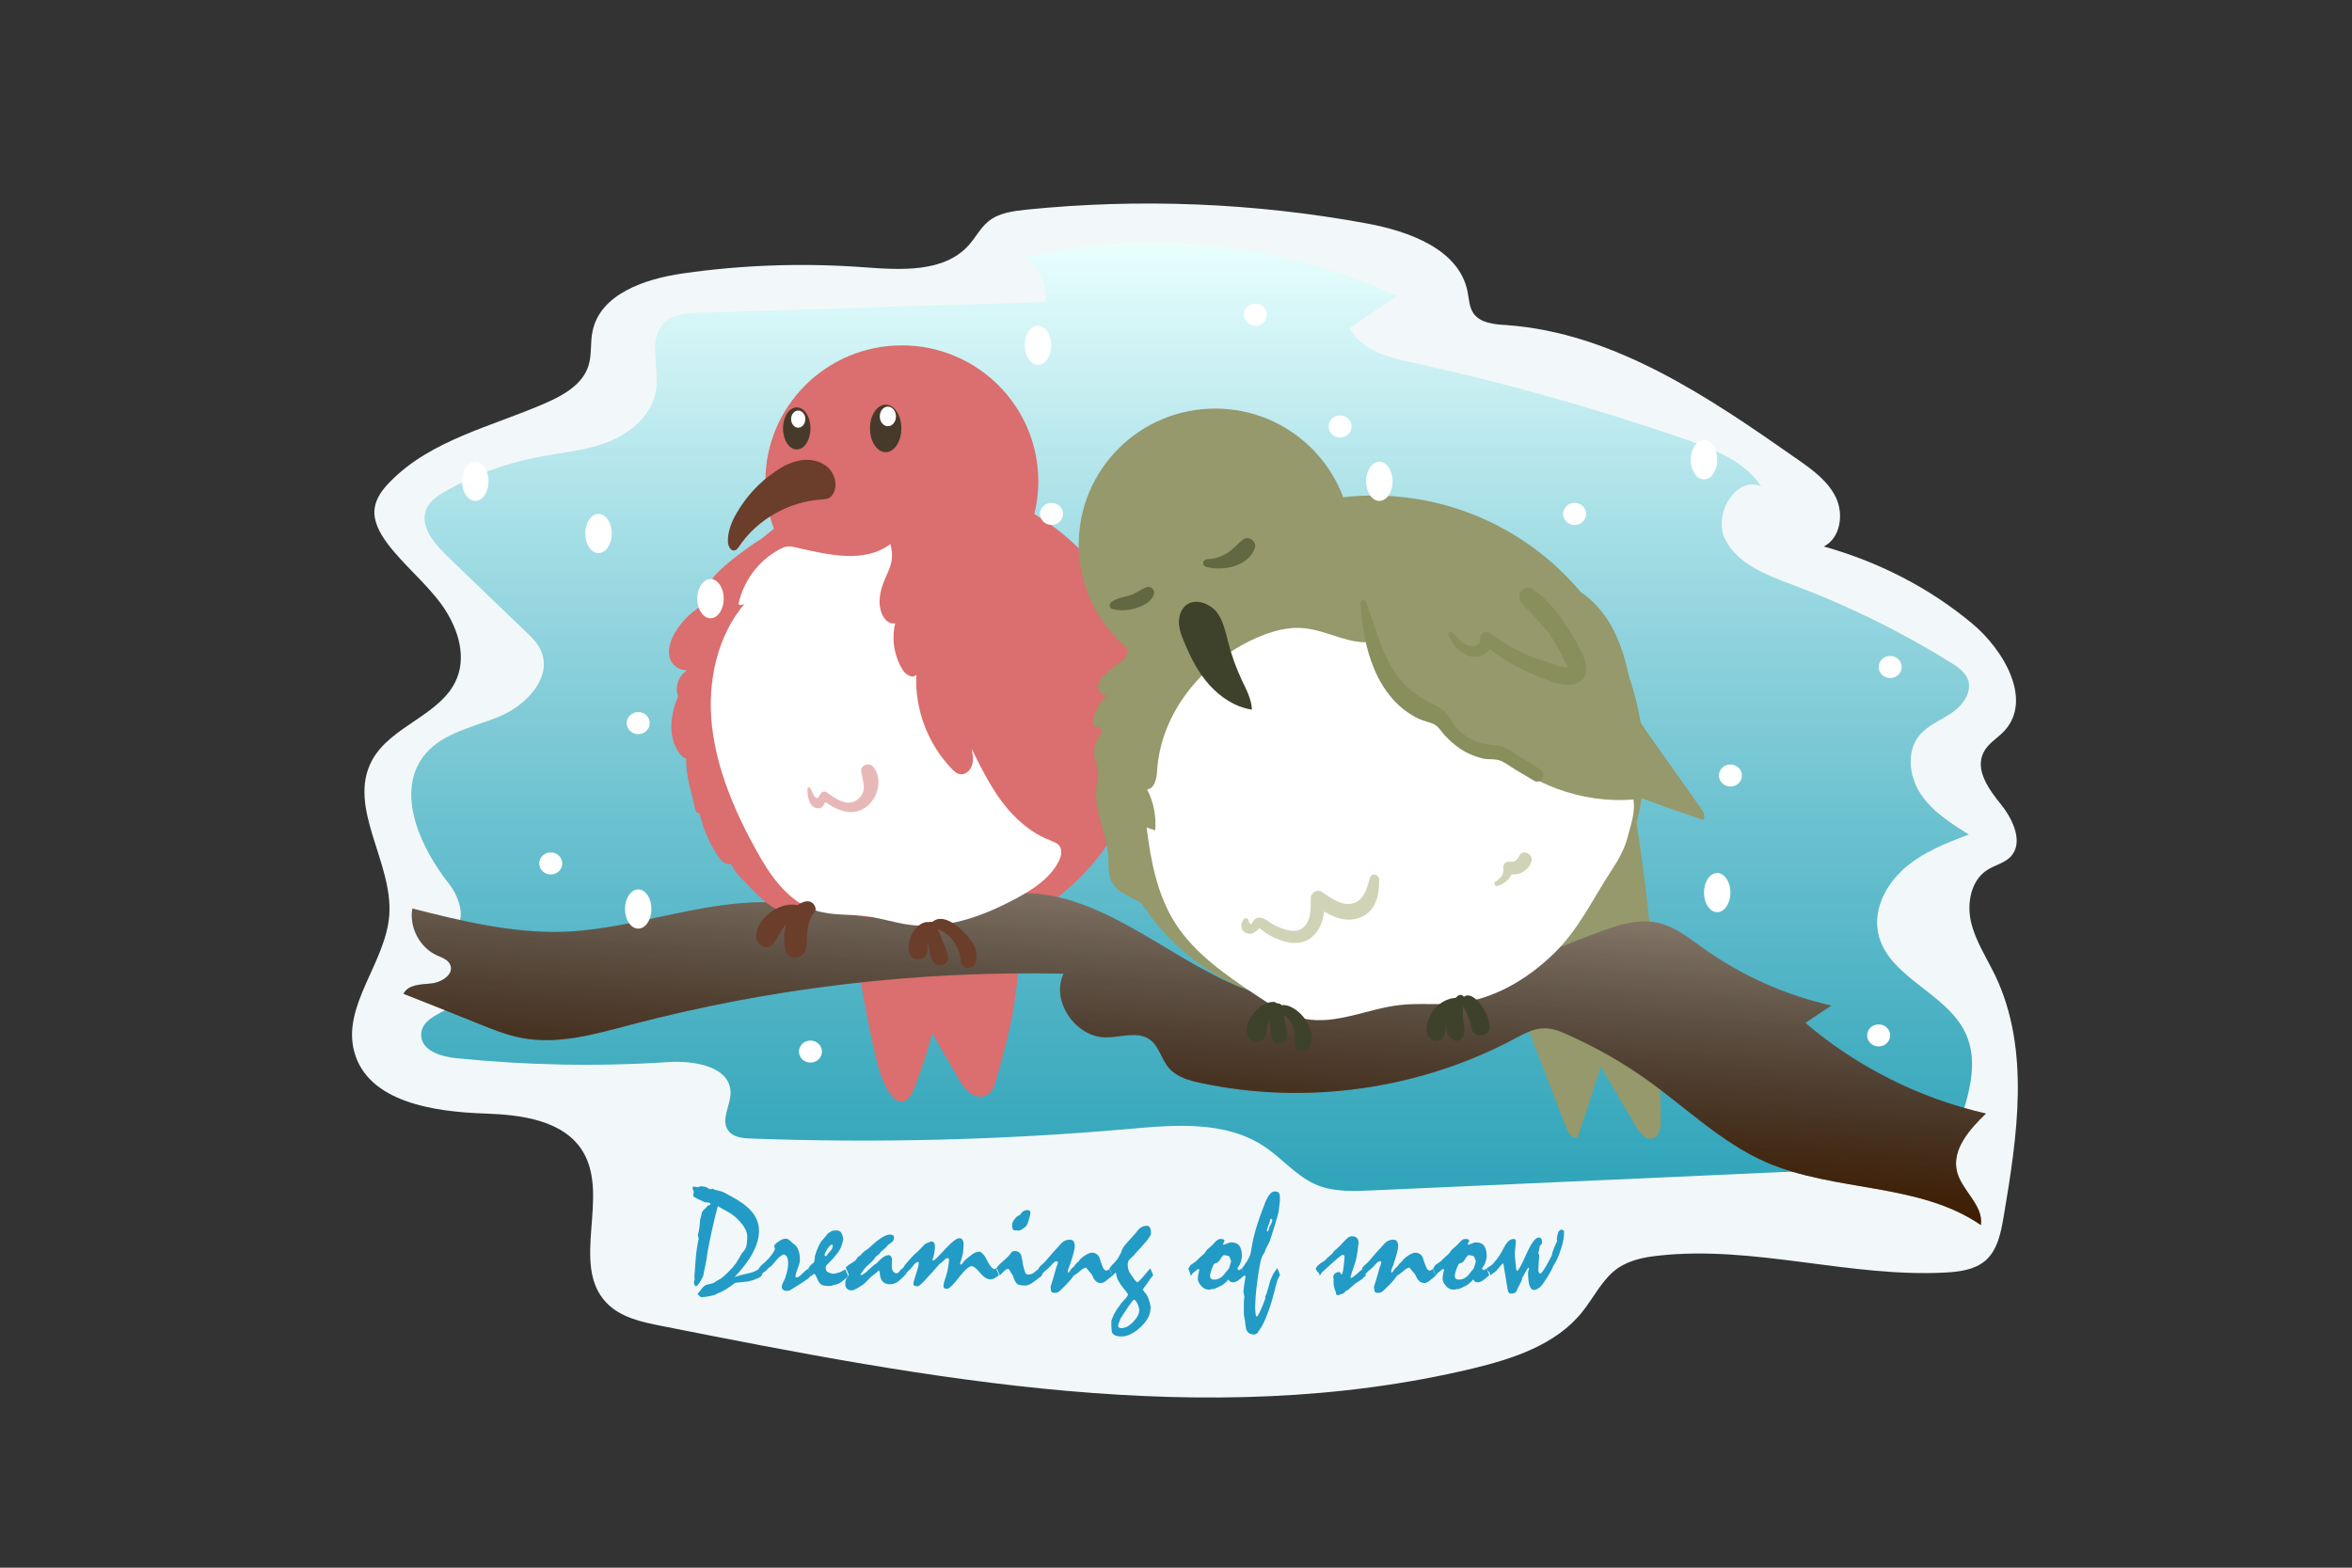 <?xml version="1.0" encoding="utf-8"?>
<!-- Generator: Adobe Illustrator 18.1.1, SVG Export Plug-In . SVG Version: 6.00 Build 0)  -->
<!DOCTYPE svg PUBLIC "-//W3C//DTD SVG 1.1//EN" "http://www.w3.org/Graphics/SVG/1.1/DTD/svg11.dtd">
<svg version="1.1" id="Layer_1" xmlns="http://www.w3.org/2000/svg" xmlns:xlink="http://www.w3.org/1999/xlink" x="0px" y="0px"
	 viewBox="0 0 960 640" enable-background="new 0 0 960 640" xml:space="preserve">
<rect x="0" y="0" width="960" height="640" fill="#333333" stroke="none"/>
<g>
	<path fill="#F2F8F9" d="M804.9,254.5c13.2,11,24.8,31.3,13.2,43.9c-2.8,3-6.7,5.1-8.5,8.8c-3.6,7.1,2.2,15.1,7.2,21.3
		c5,6.2,9.3,15.8,3.7,21.4c-2.5,2.5-6.3,3.3-9.3,5.2c-6.7,4.2-8.5,13.6-6.7,21.3s6.3,14.5,9.8,21.7c14.5,30.2,9.1,65.7,3.5,98.7
		c-1.1,6.5-2.5,13.6-7.5,17.9c-4.4,3.7-10.5,4.5-16.2,4.8c-39.1,2.1-78.2-11.2-117.1-6.9c-5.8,0.6-11.7,1.8-16.5,5
		c-6.4,4.4-9.8,11.9-14.7,18c-10.7,13.4-28.2,19.1-44.8,23.1c-108.4,25.9-221.7,4.3-331-17.4c-8.2-1.6-16.9-3.5-22.6-9.6
		c-14.6-15.5,1.6-43.3-9.5-61.6c-7.7-12.7-24.9-15-39.8-15.5c-21.2-0.7-47.9-4.7-53.5-25.2c-5.1-18.9,12.9-36.4,14.3-55.9
		c1.5-21.6-17.3-43.9-7.1-63c7.7-14.4,28.6-18.5,34.7-33.6c4.1-10.2-0.2-21.9-6.7-30.7c-6.6-8.8-15.3-15.8-21.8-24.5
		c-3-4.1-5.7-8.9-5.1-14c0.5-4.3,3.3-8,6.4-11.1c16.7-17.1,41.6-22.5,63.5-32.1c7.3-3.2,15-7.6,17.4-15.2c1.4-4.4,0.7-9.2,1.6-13.8
		c3-15.5,21.5-21.7,37.1-23.9c24.3-3.5,49.1-4.3,73.6-2.5c15.1,1.1,32.8,2.3,42.9-9c2.8-3.1,4.7-7,8-9.7c4.2-3.5,10-4.2,15.4-4.8
		c46.3-4.7,93.3-2.8,139,5.6c17.3,3.2,37.7,10.5,41.2,27.8c0.6,3.1,0.7,6.4,2.4,8.9c2.8,4,8.4,4.5,13.3,4.8
		c44.1,3.1,82.7,29.4,118.8,54.7c6.2,4.3,12.7,9,15.9,15.8c3.2,6.8,1.8,16.5-5,19.9C766.6,229.3,787.4,239.9,804.9,254.5z"/>
	<g>
		<linearGradient id="SVGID_1_" gradientUnits="userSpaceOnUse" x1="486.17" y1="486.272" x2="486.17" y2="99.06">
			<stop  offset="3.309729e-03" style="stop-color:#008FAA;stop-opacity:0.8"/>
			<stop  offset="0.622" style="stop-color:#8FD4DE;stop-opacity:0.924"/>
			<stop  offset="1" style="stop-color:#E9FFFE"/>
		</linearGradient>
		<path fill="url(#SVGID_1_)" d="M285.3,127.7c47.1-1.5,94.1-3,141.2-4.4c1.1-7.1-2.5-14.7-8.7-18.3c50.7-11.6,105.2-5.9,152.5,15.8
			c-6.5,4.4-12.9,8.7-19.4,13.1c4.3,8.9,15.4,11.9,25.1,14c38.1,8.3,75.7,18.9,112.6,31.7c11.4,4,23.6,8.8,30.2,18.9
			c-10.5-4.3-19.7,11.7-14.6,21.8s17,14.5,27.6,18.5c22.5,8.4,44.2,19.1,64.6,31.8c2.7,1.7,5.6,3.7,6.8,6.7
			c1.9,5.1-1.9,10.5-6.4,13.6s-9.8,5.1-13.3,9.2c-5.5,6.6-4.3,16.9,0.5,24.1c4.8,7.2,12.3,11.9,19.6,16.5
			c-9.3,3.5-18.8,7.2-26.3,13.8s-12.7,16.6-10.7,26.4c3.7,18.1,28.2,24.3,35.8,41.2c5.3,11.6,1.2,25.1-2.9,37.2
			c-1.7,5.2-3.7,10.7-8.2,13.7c-3.9,2.7-8.9,3-13.6,3.2c-72.7,3.3-145.5,6.6-218.2,9.8c-7.3,0.3-14.9,0.6-21.7-2.1
			c-8.4-3.4-14.4-11-22-16c-15.8-10.4-36.3-8.7-55.1-7c-51.3,4.5-102.8,5.8-154.2,3.9c-3.4-0.1-7.3-0.5-9.3-3.3
			c-3.1-4.4,1-10.2,1-15.5c-0.2-10.7-14.9-13.1-25.6-12.4c-28.8,1.9-57.7,1.3-86.4-1.6c-6.2-0.6-14.2-3.1-14.3-9.4
			c-0.1-7.1,9.3-9.2,15.2-13.2c10.3-7,8.2-25.8-3.4-30.3c7.3-1.1,4.3-12.3-0.3-18.1c-12.2-15.4-22.4-38.3-9.7-53.3
			c7.5-8.8,20-10.9,30.6-15.4c10.6-4.5,21.1-15.7,16.6-26.4c-1.4-3.4-4.1-6-6.8-8.5c-10.6-10.2-21.3-20.4-31.9-30.7
			c-5.3-5.1-11.1-12.3-8.1-19c1.4-3.3,4.7-5.4,7.8-7.2c11.5-6.6,24.1-11.2,37.2-13.8c9.9-1.9,20.1-2.7,29.4-6.4
			c9.3-3.7,18-11.4,19.3-21.3c1.3-9.3-3.4-20.6,3.3-27.2C274.5,128.2,280.1,127.9,285.3,127.7z"/>
		<path fill="#DB6E6E" d="M350.8,397.5c1.8,11.3,4,22.6,6.6,33.8c1.4,5.8,3,11.8,6.8,16.3c0.8,1,1.8,1.9,3.1,2.1
			c2.8,0.5,4.8-2.7,5.8-5.3c2.9-7.4,5.4-14.9,7.4-22.6c3.5,6.1,7,12.1,10.5,18.2c1.3,2.2,2.7,4.5,4.7,6.1s5,2.2,7.3,0.9
			c2.1-1.3,2.9-3.8,3.6-6.2c5.8-20.2,11.1-41.3,8.2-62.2c-11.5,15.6-33.1,20.2-52.4,18.5C358.6,396.8,354.5,396.3,350.8,397.5z"/>
		<ellipse fill="#DB6E6E" cx="373.5" cy="291.3" rx="95.1" ry="94.8"/>
		<path fill="#95996B" d="M667.5,332.8c6.5,41.2,10,82.9,10.4,124.7c0,2.8-0.4,6.3-3.1,7.2c-2.9,1-5.4-2.1-7-4.7
			c-4.8-8.2-9.6-16.3-14.4-24.5c-3.1,9.5-6.2,18.9-9.3,28.4c-1.5,1.6-3.9-0.9-4.6-2.9c-6.9-17.9-13.8-35.8-20.7-53.7
			c-0.3-0.7-0.5-1.4-0.6-2.2c-0.1-2,1.6-3.6,3.1-5C641.8,381.8,657.8,358.5,667.5,332.8z"/>
		<ellipse fill="#DB6E6E" cx="368.1" cy="196.5" rx="55.7" ry="55.5"/>
		<path fill="#95996B" d="M671,312.4c0,60.8-56.1,94.1-113.8,98.7c-60.8,4.8-107.2-37.9-107.2-98.7s49.5-110.1,110.5-110.1
			S671,251.6,671,312.4z"/>
		<ellipse fill="#95996B" cx="496" cy="222.3" rx="55.7" ry="55.5"/>
		<g>
			<path fill="#626841" d="M454,248.6c4.8,1.6,15.3-0.5,17-6c0.5-1.7-1.2-3.5-2.9-2.9c-2.5,0.8-4.3,2.6-7,3.4
				c-2.5,0.7-5.4,1.1-7.5,2.7C452.6,246.6,452.7,248.2,454,248.6L454,248.6z"/>
		</g>
		<g>
			<path fill="#626841" d="M492.2,231.4c6.8,1.9,17.4-0.1,20-7.7c0.9-2.5-2.4-5.1-4.6-3.6c-2.3,1.6-3.9,3.9-6.4,5.5
				c-2.6,1.7-5.4,2.6-8.6,2.7C490.9,228.4,490.5,230.9,492.2,231.4L492.2,231.4z"/>
		</g>
		<ellipse fill="#473A2B" cx="361.5" cy="174.9" rx="6.4" ry="9.7"/>
		<ellipse fill="#473A2B" cx="325.2" cy="174.9" rx="5.6" ry="8.6"/>
		<ellipse fill="#FFFFFF" cx="362.4" cy="170" rx="3.3" ry="4"/>
		<ellipse fill="#FFFFFF" cx="325.8" cy="171.1" rx="2.9" ry="3.5"/>
		<path fill="#6B3D2B" d="M335.3,203.9c1.1-0.1,2.3-0.1,3.3-0.7c0.6-0.4,1-0.9,1.4-1.5c2-3.4,0.9-8.1-2-10.8c-2.9-2.7-7.1-3.6-11-3
			c-3.9,0.6-7.5,2.4-10.7,4.7c-6.4,4.3-11.7,10.1-15.6,16.8c-2.1,3.6-3.7,7.6-3.6,11.8c0.1,1.7,1.1,3.9,2.8,3.5
			c0.8-0.2,1.2-0.9,1.7-1.5C309,212.1,321.9,204.8,335.3,203.9z"/>
		<g>
			<path fill="#847667" d="M808.5,500.1c-25.3-17.4-59.7-13.4-87.8-25.7c-18.2-8-32.6-22.3-48.8-33.8c-10-7.1-20.8-13.2-32-18.2
				c-3.1-1.4-6.3-2.7-9.7-2.6c-4.3,0-8.3,2.3-12.1,4.3c-38.8,20.7-85.1,27.2-128.1,18c-4.7-1-9.7-2.4-12.8-6
				c-3.2-3.6-4.1-9.1-8-11.8c-5-3.4-11.7-0.8-17.7-0.8c-12.4,0.1-22.7-14.8-17.4-26c-59.4-1.3-119,5.7-176.5,20.8
				c-14.7,3.9-29.9,8.3-44.8,5.4c-5.8-1.1-11.3-3.3-16.8-5.5c-10.4-4.2-20.8-8.4-31.3-12.5c1.9-3.8,7.1-3.8,11.3-4.2
				c4.2-0.4,9.4-3.7,7.8-7.6c-0.9-2.2-3.5-3-5.7-4c-6.9-3.3-11.1-11.4-9.8-19c20.1,5.1,40.6,10.1,61.4,9.5
				c30.8-1,60.7-14.8,91.4-11.6c13.4,1.4,26.4,6,39.9,5.8c18.9-0.2,36.7-9.7,55.5-10c35.4-0.6,63.1,30.1,96.7,41
				c22.9,7.5,48,5.5,71.3-0.6c23.3-6,45.4-16,68-24.4c7.7-2.9,16-5.7,24.1-3.9c7,1.5,12.8,6.3,18.6,10.4
				c15.7,11.2,33.6,19.2,52.3,23.4c-3.5,2.4-7.1,4.7-10.6,7.1c21.1,18,46.6,30.8,73.7,37c-6.7,6.4-14.1,14.8-11.8,23.8
				C800.8,486.2,809.7,492.1,808.5,500.1z"/>
			<linearGradient id="SVGID_2_" gradientUnits="userSpaceOnUse" x1="484.863" y1="477.442" x2="492.834" y2="363.452">
				<stop  offset="0" style="stop-color:#3F1C00"/>
				<stop  offset="1" style="stop-color:#000000;stop-opacity:0"/>
			</linearGradient>
			<path fill="url(#SVGID_2_)" d="M808.5,500.1c-25.3-17.4-59.7-13.4-87.8-25.7c-18.2-8-32.6-22.3-48.8-33.8
				c-10-7.1-20.8-13.2-32-18.2c-3.1-1.4-6.3-2.7-9.7-2.6c-4.3,0-8.3,2.3-12.1,4.3c-38.8,20.7-85.1,27.2-128.1,18
				c-4.7-1-9.7-2.4-12.8-6c-3.2-3.6-4.1-9.1-8-11.8c-5-3.4-11.7-0.8-17.7-0.8c-12.4,0.1-22.7-14.8-17.4-26
				c-59.4-1.3-119,5.7-176.5,20.8c-14.7,3.9-29.9,8.3-44.8,5.4c-5.8-1.1-11.3-3.3-16.8-5.5c-10.4-4.2-20.8-8.4-31.3-12.5
				c1.9-3.8,7.1-3.8,11.3-4.2c4.2-0.4,9.4-3.7,7.8-7.6c-0.9-2.2-3.5-3-5.7-4c-6.9-3.3-11.1-11.4-9.8-19c20.1,5.1,40.6,10.1,61.4,9.5
				c30.8-1,60.7-14.8,91.4-11.6c13.4,1.4,26.4,6,39.9,5.8c18.9-0.2,36.7-9.7,55.5-10c35.4-0.6,63.1,30.1,96.7,41
				c22.9,7.5,48,5.5,71.3-0.6c23.3-6,45.4-16,68-24.4c7.7-2.9,16-5.7,24.1-3.9c7,1.5,12.8,6.3,18.6,10.4
				c15.7,11.2,33.6,19.2,52.3,23.4c-3.5,2.4-7.1,4.7-10.6,7.1c21.1,18,46.6,30.8,73.7,37c-6.7,6.4-14.1,14.8-11.8,23.8
				C800.8,486.2,809.7,492.1,808.5,500.1z"/>
		</g>
		<path fill="#FFFFFF" d="M609.1,305.1c14.8,15,36.5,23,57.6,21.3c0.9,5.3-1.1,10.3-2.4,15.5c-1.1,4.4-3.7,9.1-6.2,12.9
			c-8.2,12.4-13.5,24.5-24.2,34.8c-10.7,10.3-24.2,18.3-38.9,19.9c-7.9,0.9-15.8-0.1-23.7,0.8c-13.1,1.5-26,8.2-39,5.6
			c-7.3-1.4-13.7-5.7-19.9-9.8c-12.2-8.2-24.8-16.8-32.7-29.2c-7.4-11.6-10-25.5-11.7-39.1c1.2,0.4,2.3,0.8,3.5,1.2
			c0.5-5.7-0.6-11.6-3.3-16.7c3.2-0.4,3.9-4.6,4.1-7.8c1.5-23.5,18.6-44.3,40.1-53.9c6.3-2.8,13.3-4.9,20.2-4.1
			c9.6,1,18.7,7.1,28.1,5.4c2.5,10.5,8.2,20.2,16.3,27.3c2.5,2.2,6.8,4.1,8.9,1.4c3.7,5.7,8.4,10.6,13.9,14.6
			c1.5,1.1,3.1,2.1,4.9,2.3C606.5,307.8,608.6,306.9,609.1,305.1z"/>
		<path fill="#3F422A" d="M484.2,247c-2.1,1.6-3.1,4.5-3,7.2c0.1,2.7,1,5.3,2.1,7.8c2.6,6.3,5.7,12.5,10.3,17.6s10.6,9.1,17.4,10.1
			c-0.2-4.4-2.4-8.4-4.3-12.4c-2.2-4.8-4-9.7-5.3-14.8c-1.2-4.5-2.1-9.2-4.9-12.8C493.4,246.2,487.8,244.2,484.2,247z"/>
		<path fill="#DB6E6E" d="M288.4,309.5c-1.6-8.1-1.4-16.5-1-24.8c0.6-10.6,1.7-21.4,5.7-31.3c5.3-12.9,15.3-23.2,21.4-35.7
			c-7,4.1-13.7,8.9-19.8,14.3c-2.6,2.3-5.3,5.1-5.1,8.5c1-0.1,1.9-0.2,2.9-0.3c-2.6,0.6-4.5,3.3-4,6c-5.4,2.7-10,6.9-13,12.1
			c-1.8,3.1-3.1,6.8-2.1,10.3c1,3.5,5.2,6.1,8.4,4.4c-4.3,1.6-6.7,7.1-5,11.3c-3.1,7.1-4.3,16.2,0.1,22.6c0.7,1.1,2.8,3.5,3.2,2.3
			c-0.3,7.7,2.1,13.7,3.7,21.3c0.2,0.9,1.1,2,1.7,1.3c1.4,6.4,4,12.5,7.7,17.9c1.2,1.8,3.2,3.7,5.2,2.9c1.1,2.8,3.3,5.1,5.4,7.2
			c1.1,1.1,2.1,2.2,3.2,3.3c2.9,2.9,5.8,5.9,9.4,7.8c3.6,1.9,8.1,2.7,11.8,1c-10.3-9.9-19.4-21.1-27-33.2
			C295.4,329.6,290.5,320,288.4,309.5z"/>
		<g>
			<path fill="#FFFFFF" d="M308.6,347c5.7,10.4,13,21.1,24.3,24.7c6.8,2.2,14.2,1.4,21.2,2.4c5.7,0.8,11.1,2.6,16.8,3.4
				c15.2,2.1,30.5-3.5,44-10.8c6.7-3.6,13.5-8,17.1-14.8c1.1-2,1.8-4.7,0.4-6.6c-0.9-1.2-2.5-1.7-3.9-2.3c-7.8-3-14.3-8.8-19.4-15.5
				c-5-6.7-8.8-14.3-12.5-21.8c0.4,2.3,0.9,4.6,0.1,6.8c-0.7,2.2-3,4.1-5.2,3.5c-1.2-0.3-2.1-1.2-2.9-2
				c-9.9-10.2-15.3-24.5-14.6-38.7c-1.1,2-4.2,0.3-5.4-1.6c-3.6-5.6-4.8-12.7-3.2-19.2c-4.2,0.6-6.5-4.8-6.4-9
				c0.3-10.2,7.3-13.6,4.4-23.4c-10.5,8-25.3,4.4-38.1,1.5c-1.3-0.3-2.7-0.7-4-0.5c-1,0.1-1.9,0.6-2.8,1c-8.7,4.5-15.1,13-17.1,22.6
				c1,0.6,2.4,0.2,3-0.8c-11.8,13.5-15.8,32.7-13.8,50.5S299.9,331.3,308.6,347z"/>
			<g>
				<path fill="#E8B8B8" d="M329.6,322c-0.1,2.4,0.4,6.9,3.3,7.8c3.2,1,3.3-1.9,4.8-3.6c-0.8,0-1.7,0-2.5,0c5.2,4,11.8,7.6,18,3.5
					c5.2-3.5,7.4-12,3-16.9c-1.5-1.6-5-0.4-4.7,1.9c0.5,4.1,2.7,8-1.1,11.4c-4.3,3.8-9.4-0.1-13.1-2.7c-0.8-0.6-1.9-0.1-2.4,0.6
					c-0.7,1-0.8,2.4-2,1.6c-0.9-0.6-1.6-3.1-2.4-4.1C330.2,321.2,329.6,321.6,329.6,322L329.6,322z"/>
			</g>
		</g>
		<path fill="#95996B" d="M622.7,238.3c-1,4.4,0.2,9.1,1.7,13.4c4.2,11.9,11,22.8,19.8,31.9c5.5,5.6,11.8,10.6,16,17.3
			c3.7,6,5.5,13,5.9,20c0.1,1.2,0.2,2.5,1,3.4c0.6,0.7,1.4,1,2.3,1.3c8.5,3.2,17.1,6.2,25.7,9.1c1.2-1.2,0.2-3.2-0.7-4.5
			c-7.5-10.6-15-21.2-22.5-31.8c-1.3-1.9-2.7-3.8-3.6-5.9c-1.2-2.8-1.7-6-2.1-9c-1.5-9.4-3.6-18.8-8.1-27.2
			c-4.5-8.4-11.8-15.6-20.9-18.4c-3.4-1-6.9-1.5-10.4-1.9c-1-0.1-2.2-0.2-3,0.5C623.1,236.9,622.9,237.6,622.7,238.3z"/>
		<path fill="#95996B" d="M447.2,311.3c0.4,1.4,1,2.7,1.1,4.1c0.1,1.6-0.4,3.1-0.6,4.7c-1.9,10,4.2,19.8,4.7,29.9
			c0.2,3.2-0.2,6.6,1.1,9.5c2.9,6.4,11.8,7.2,16.5,12.4c-7.7-11.3-10.4-25.2-11.9-38.8c-1.2-10.9-1.8-21.9-1.7-32.9
			c0.1-8.6,0.6-17.6,4.7-25.2c1.4-2.7,3.4-5.4,3.3-8.4c-5.1,1.9-9.7,4.9-13.5,8.8c-1.5,1.5-2.9,3.3-2.7,5.4c0.1,2.1,2.8,3.9,4.4,2.6
			c-4,3-6.6,8-6.6,13.1c1.6-0.3,3.3,0.7,3.9,2.2C446.9,302,445.9,307,447.2,311.3z"/>
		<g>
			<g>
				<path fill="#6B3D2B" d="M328.1,370.3c-4.1-1.7-8.1-1.2-12,1.1c-3.8,2.2-7.7,6.5-7.4,11.2c0.2,3.1,4.5,5.8,6.8,2.8
					c2-2.5,3-5.5,5.3-7.9c2-2.1,4.8-4,7.5-5.2C329.4,372,328.9,370.7,328.1,370.3L328.1,370.3z"/>
			</g>
			<g>
				<path fill="#6B3D2B" d="M332.6,369.9c-2.2-4.4-8-0.4-9.6,2.3c-2.7,4.5-3.7,10.6-2.4,15.7c1.3,5.1,7.9,3.4,8.5-1.1
					c0.6-4.6-0.1-10.3,3.1-14.1C333,371.8,333.1,370.9,332.6,369.9L332.6,369.9z"/>
			</g>
			<g>
				<path fill="#6B3D2B" d="M379.8,376.7c-2.5-1.1-5.3,1.2-6.7,3.2c-1.9,2.7-2.6,5.7-2,9c0.8,4.2,7.7,3.3,7.5-1
					c-0.1-2.3-0.1-4.2,0.7-6.3C379.8,380.5,381.7,377.6,379.8,376.7L379.8,376.7z"/>
			</g>
			<g>
				<path fill="#6B3D2B" d="M378.5,377.3c-0.6,2.5-0.3,4.8,0.2,7.3c0.5,2.7,0.7,5.5,2.1,7.9c1.5,2.7,6.6,1.7,6.2-1.7
					c-0.4-2.8-1.7-5.2-2.7-7.8c-0.9-2.3-1.8-4.4-3.4-6.4C380.1,376,378.7,376.4,378.5,377.3L378.5,377.3z"/>
			</g>
			<g>
				<path fill="#6B3D2B" d="M381,379.1c5.9,0.4,11,7.4,11.1,13.1c0.1,3.5,4.9,4,6,0.8c1.9-5.5-2.3-10.3-6.1-13.8
					c-3-2.7-8.3-6.2-11.9-2.4C379.2,377.6,379.9,379,381,379.1L381,379.1z"/>
			</g>
		</g>
		<g>
			<g>
				<path fill="#3F422A" d="M519.7,409c-5.7,0.2-11.1,6.8-10.8,12.4c0.1,1.3,0.7,2.8,2,3.4c1.7,0.8,3.5,0.7,4.8-0.6
					c1.4-1.4,1.1-3.2,1.5-5c0.7-2.9,2.6-4.9,4.4-7.1C522.5,410.9,521.1,408.9,519.7,409L519.7,409z"/>
			</g>
			<g>
				<path fill="#3F422A" d="M519.3,411.1c-1.3,3.9-1.3,8.7-0.2,12.7c1.1,4,6.8,2.3,6.2-1.7c-0.6-3.6-1.2-7.3-1.9-11
					C522.9,408.9,519.9,409.3,519.3,411.1L519.3,411.1z"/>
			</g>
			<g>
				<path fill="#3F422A" d="M521.6,412.2c2.1,2.2,4.6,3.2,5.9,6.2c1.4,3,0.6,5.6,1.1,8.7c0.5,2.8,4.5,2.9,5.8,0.8
					c2.3-3.7,0.3-9.4-2.2-12.5c-2.1-2.7-6.4-6.1-10.1-4.8C521.3,410.7,521,411.6,521.6,412.2L521.6,412.2z"/>
			</g>
			<g>
				<path fill="#3F422A" d="M593.6,407.4c-3.4,0.4-6.8,2.5-8.7,5.3c-2,2.9-4.3,8.6-1,11.3c1.3,1.1,3.6,1.5,4.8,0c2-2.4,1-5,1.8-7.8
					c0.8-2.7,2.1-4.4,4.1-6.3C595.5,409.1,594.9,407.2,593.6,407.4L593.6,407.4z"/>
			</g>
			<g>
				<path fill="#3F422A" d="M595.1,406.5c-2.7,2.2-4,5.3-4.6,8.6c-0.5,3.1-0.8,7.7,2.6,9.4c1.4,0.7,3,0.4,3.9-1
					c1.6-2.4,0.3-5.3,0.1-7.9c-0.2-2.7,0.2-5.4,0.5-8.1C597.6,406.2,596,405.8,595.1,406.5L595.1,406.5z"/>
			</g>
			<g>
				<path fill="#3F422A" d="M596.7,409.3c0.3,1.8,1.7,3.5,2.4,5.2c0.7,1.8,1.2,3.7,1.6,5.6c0.9,4,7.7,3.2,7.3-1
					c-0.3-2.8-1.1-5.3-2.7-7.7c-1.3-2-3.3-4.5-5.7-5C597.8,406.1,596.4,407.5,596.7,409.3L596.7,409.3z"/>
			</g>
		</g>
		<g>
			<path fill="#D0D3B6" d="M507.8,375.1c-2,2.3-1.3,5.8,2,6.1c1.8,0.2,2.3-0.9,3.6-1.5c0.3-0.8,0.8-0.9,1.4-0.2
				c0.5,0.4,1.1,0.8,1.6,1.2c1.4,0.9,2.8,1.8,4.4,2.4c4.7,2.1,10.2,3,14.5-0.4c4.8-3.9,5.4-10.2,5.6-16c-1.5,0.9-3,1.7-4.5,2.6
				c5.5,4.1,12.2,8.1,19.2,5.1c6.1-2.6,7.5-9.3,7.3-15.4c-0.1-2.2-3.2-2.7-3.8-0.5c-1.1,4-2.4,9.3-7,10.3c-4.6,1.1-9.1-2.3-12.6-4.7
				c-1.9-1.3-4.5,0.4-4.5,2.6c0,3.9,0.3,9.2-3.1,12c-3.4,2.8-8.6,0.5-11.9-1.1c-1.8-0.9-3.9-3.1-6.1-3c-0.7,0-1.5,0.4-2,0.9
				c-0.3,0.3-0.5,0.7-0.7,1c-0.3,1.2-0.8,1-1.6-0.4C509.8,375.1,508.4,374.4,507.8,375.1L507.8,375.1z"/>
		</g>
		<g>
			<g>
				<path fill="#D8D8D8" d="M610.9,360.8c0.1,0,0.1-0.2,0-0.2C610.7,360.6,610.7,360.8,610.9,360.8L610.9,360.8z"/>
			</g>
		</g>
		<g>
			<path fill="#D0D3B6" d="M611.1,361.7c3.6-0.9,5.7-3.6,6.9-7c-1.1,0.5-2.3,0.9-3.4,1.4c3.9,2.4,9.5-0.3,10.5-4.6
				c0.7-2.9-3.6-5-5-2.1c-1,2.1-2.2,2.6-4.3,2.4c-1.6-0.1-2.5,1.6-2.2,2.9c0.4,2.2-1.4,4.2-3.2,5.2
				C609.4,360.5,610.1,362,611.1,361.7L611.1,361.7z"/>
		</g>
		<g>
			<path fill="#888E5C" d="M555.4,246.1c0.7,17.5,6.2,38.8,23.4,47.2c1.9,0.9,3.8,1.3,5.7,2c2.4,0.8,3.4,2.9,5,4.7
				c2.9,3.1,6.1,5.8,9.9,7.6c1.9,0.9,3.9,1.6,6,2.1c1.9,0.4,3.9,0.1,5.8,0.5c2.4,0.5,4.6,2.3,6.7,3.6c2.7,1.6,5.5,3.3,8.2,4.9
				c2.9,1.7,5.5-2.7,2.6-4.5c-4.3-2.7-8.6-5.4-12.8-8.1c-3.6-2.3-7.3-1.6-11.3-2.7c-4.2-1.2-8.5-3.7-11-7.4
				c-2.3-3.5-3.5-6.1-7.5-7.9c-7.7-3.5-13.4-7.9-17.9-15.3c-5-8.4-7.2-17.8-10.6-26.9C557.3,244.7,555.4,244.7,555.4,246.1
				L555.4,246.1z"/>
		</g>
		<g>
			<path fill="#888E5C" d="M591.2,259.1c1.6,4.1,5,8.3,9.6,8.9c4.6,0.7,8.5-2.6,8.4-7.3c-1.4,0.6-2.8,1.2-4.3,1.8
				c6.2,5.2,13,9.5,20.5,12.6c5.1,2.1,15.4,7.3,20.3,2.5c4.9-4.7-1.9-14.7-4.6-19.2c-3.9-6.5-9.2-13.8-15.6-17.9
				c-3.7-2.4-7,2.7-4.4,5.7c3.7,4.3,8,7.9,11.3,12.6c1.6,2.4,3.1,4.8,4.5,7.4c0.5,0.9,2.9,6.5,3.4,6.1c-1.4,0.9-6.3-1.2-7.9-1.7
				c-2.7-0.8-5.4-1.7-8-2.8c-5.9-2.4-11.4-5.7-16.5-9.5c-1.5-1.1-3.9,0.4-3.8,2.2c0.4,4.3-4.5,3.6-6.8,2.1c-1.8-1.2-3.1-3.1-4.6-4.6
				C592.1,257.7,590.9,258.2,591.2,259.1L591.2,259.1z"/>
		</g>
		<g>
			<ellipse fill="#FFFFFF" cx="244.3" cy="217.8" rx="5.4" ry="8"/>
			<ellipse fill="#FFFFFF" cx="290" cy="244.4" rx="5.4" ry="8"/>
			<ellipse fill="#FFFFFF" cx="423.7" cy="141" rx="5.4" ry="8"/>
			<ellipse fill="#FFFFFF" cx="563" cy="196.5" rx="5.4" ry="8"/>
			<ellipse fill="#FFFFFF" cx="695.5" cy="187.7" rx="5.4" ry="8"/>
			<ellipse fill="#FFFFFF" cx="700.9" cy="364.4" rx="5.4" ry="8"/>
			<ellipse fill="#FFFFFF" cx="260.5" cy="371.1" rx="5.4" ry="8"/>
			<ellipse fill="#FFFFFF" cx="194" cy="196.5" rx="5.4" ry="8"/>
			<ellipse fill="#FFFFFF" cx="260.5" cy="295.2" rx="4.7" ry="4.5"/>
			<ellipse fill="#FFFFFF" cx="224.8" cy="352.5" rx="4.7" ry="4.5"/>
			<ellipse fill="#FFFFFF" cx="330.8" cy="429.3" rx="4.7" ry="4.5"/>
			<ellipse fill="#FFFFFF" cx="429.2" cy="209.8" rx="4.7" ry="4.5"/>
			<ellipse fill="#FFFFFF" cx="512.4" cy="128.5" rx="4.7" ry="4.5"/>
			<ellipse fill="#FFFFFF" cx="547" cy="174.1" rx="4.7" ry="4.5"/>
			<ellipse fill="#FFFFFF" cx="642.7" cy="209.8" rx="4.7" ry="4.5"/>
			<ellipse fill="#FFFFFF" cx="771.5" cy="272.3" rx="4.7" ry="4.5"/>
			<ellipse fill="#FFFFFF" cx="706.3" cy="316.6" rx="4.7" ry="4.5"/>
			<ellipse fill="#FFFFFF" cx="766.8" cy="422.7" rx="4.7" ry="4.5"/>
		</g>
	</g>
	<g>
		<path fill="#229BC6" d="M309.8,517.9c0.4,1,0.8,1.9,1.2,2.8c-0.4,0.4-0.9,0.8-1.6,1.1s-1.4,0.6-2.3,0.9c-0.2,0.1-0.5,0.1-0.9,0.2
			c-0.3,0.1-0.7,0.2-1.1,0.3c-0.6,0-1.3,0.1-2.1,0.2c-0.8,0.1-1.8,0.2-2.9,0.3c-1.6,1.2-3,2.2-4.2,2.9c-1.2,0.7-2.2,1.2-3.1,1.4
			l-0.5,0.4c-0.7,0.3-1.5,0.5-2.5,0.7c-1,0.2-2.1,0.4-3.5,0.5c-0.2-0.1-0.5-0.2-0.7-0.4c-0.3-0.2-0.5-0.6-0.9-1
			c0.2-0.2,0.5-0.5,0.8-0.9c0.3-0.4,0.6-0.8,1-1.3c0.3-0.4,0.7-0.8,1.1-1.1c0.4-0.3,0.9-0.5,1.6-0.6c0.7-0.1,1.4-0.3,2.2-0.6
			c0.2-0.2,0.4-0.3,0.7-0.5c0.3-0.2,0.6-0.4,1-0.6c0.5-0.2,0.9-0.5,1.5-0.9c0.5-0.4,1.1-0.9,1.7-1.5c0.8-0.8,1.5-1.4,1.9-1.9
			c0.5-0.5,0.8-0.8,0.9-0.9c0.2-0.3,0.3-0.5,0.5-0.8c0.2-0.2,0.4-0.4,0.7-0.7c0.3-0.5,0.6-1.1,1.1-1.8c0.4-0.7,0.9-1.6,1.5-2.6
			c0.1-0.1,0.2-0.2,0.4-0.4c0.2-0.2,0.3-0.4,0.5-0.6c0.4-0.5,0.7-1.2,0.9-2.1c0.2-0.9,0.3-2.1,0.3-3.5c0-0.9-0.2-1.9-0.7-2.9
			c-0.5-1-1.2-2.1-2.2-3.2c-0.8-0.9-1.7-1.8-2.6-2.5c-0.9-0.7-1.9-1.3-2.8-1.8c-0.7-0.4-1.4-0.7-2-1.1c-0.6-0.4-1.2-0.7-1.7-1
			c-0.3,1-0.6,2.4-1.1,4.2c-0.4,1.8-0.9,3.9-1.5,6.5c-0.6,2.9-1.1,5.2-1.4,6.9s-0.5,2.9-0.5,3.5c-0.1,0.5-0.2,1-0.3,1.5l-1.2,6
			c-0.7,1.4-1.3,2.4-1.8,3.1c-0.5,0.7-0.9,1-1.2,1c-0.1,0-0.3-0.1-0.4-0.3c-0.1-0.2-0.2-0.6-0.4-1.1l0.4-1.7
			c-0.1-0.1-0.1-0.3-0.2-0.5c0.1-1.3,0.2-2.6,0.3-4c0.1-1.3,0.2-2.7,0.3-4c0.1-1.5,0.3-2.9,0.5-4.2c0.2-1.3,0.4-2.5,0.7-3.6
			l-0.4-1.5c0.1-0.4,0.3-0.9,0.4-1.4c0.1-0.6,0.2-1.2,0.3-1.9c0.1-0.9,0.2-1.7,0.2-2.3s0.1-1,0.2-1.2c0.1-0.3,0.2-0.6,0.3-1
			c0.1-0.4,0.2-0.9,0.3-1.5c0.1-0.2,0.4-0.7,1.1-1.3c0.6-0.6,1.1-1.1,1.2-1.4c0.4-0.1,0.7-0.1,0.9-0.3c0.2-0.1,0.3-0.3,0.3-0.4
			c0-0.1-0.1-0.3-0.3-0.4c-0.2-0.1-0.6-0.2-1-0.2c-0.2,0-0.5,0-0.8-0.1c-0.3,0-0.6-0.1-0.9-0.3l-2.5-1.2c-0.5-0.2-0.9-0.5-1.2-0.7
			c-0.3-0.2-0.4-0.5-0.4-0.8c0.1-0.4,0.2-0.8,0.3-1.2c-0.1-0.4-0.3-0.7-0.4-1s-0.1-0.5-0.1-0.6c0-0.2,0-0.3,0.1-0.4
			c0.1-0.1,0.2-0.2,0.4-0.2c0.6,0.1,1.1,0.2,1.5,0.3c0.2-0.1,0.4-0.1,0.6-0.2c0.2-0.1,0.4-0.1,0.6-0.2c0.5,0,0.9,0,1.3,0.1
			c0.4,0.1,0.7,0.1,0.9,0.2c0.3,0.1,0.6,0.3,0.9,0.5c0.3,0.2,0.6,0.3,0.9,0.4c0.2,0,0.6-0.1,1-0.2c0.1,0,0.2,0,0.3,0.1
			c0.2,0.2,0.5,0.3,0.9,0.4c0.3,0.1,0.7,0.2,1.2,0.3c0.5,0.1,0.9,0.2,1.2,0.3c0.3,0.1,0.6,0.2,0.8,0.3c2.1,1.1,4,2.2,5.6,3.1
			c1.6,1,2.9,1.9,4,2.9c1.7,1.4,2.9,3,3.7,4.6s1.2,3.3,1.2,5.1c0,2.8-0.8,5.8-2.5,9c-1.7,3.2-4.2,6.5-7.5,10
			c0.3-0.1,0.7-0.3,1.1-0.4c0.5-0.1,1-0.3,1.6-0.5c1.3-0.3,2.6-0.6,3.9-0.9c0.8-0.2,1.6-0.5,2.1-0.8
			C309,518.6,309.5,518.3,309.8,517.9z"/>
		<path fill="#229BC6" d="M309.7,517.9c0.3-0.4,0.6-0.9,1-1.3c1.5-1.2,2.7-2.4,3.6-3.5c0.9-1.1,1.6-2.2,2-3.1l-0.3-1.5
			c0.3-0.5,0.9-1.1,2-1.8c1-0.7,1.9-1,2.5-1c0.7,0,1.3,0.2,1.7,0.6c0.5,0.4,0.9,0.8,1.4,1.3c0.2,0.1,0.4,0.3,0.5,0.3
			c0.8,0.6,1.4,1.4,1.8,2.5c0.4,1.1,0.6,2.4,0.6,3.9c0,0.8-0.3,2-0.9,3.5c-0.6,1.5-0.9,2.6-0.9,3.4c0,0.1,0,0.2,0.1,0.2
			c0.1,0.1,0.2,0.1,0.3,0.1c0.3,0,0.6-0.1,0.9-0.3c0.4-0.2,0.8-0.5,1.2-1c1.1-1,1.7-1.6,1.9-1.7c0.2-0.1,0.5-0.3,0.8-0.6
			c0.2,0.4,0.4,0.8,0.6,1.3c0.2,0.5,0.4,1,0.6,1.5c-0.2,0.2-0.4,0.4-0.6,0.6c-0.2,0.2-0.5,0.5-0.8,0.8c-0.7,0.5-1.6,1.1-2.7,1.8
			c-1.1,0.7-2.4,1.5-4,2.5c-0.4,0.3-0.9,0.5-1.4,0.6c-0.8,0-1.5-0.1-1.9-0.4c-0.4-0.3-0.6-0.7-0.6-1.2c0-0.2,0-0.5,0.1-0.8
			c0.1-0.3,0.2-0.6,0.4-1c0.1-0.3,0.3-0.5,0.4-0.8c0.1-0.3,0.3-0.5,0.4-0.8c0.4-1.3,0.8-2.5,1-3.5c0.2-1.1,0.3-2.1,0.3-2.9
			c0-1.1-0.2-1.9-0.5-2.5c-0.3-0.6-0.8-0.9-1.5-1c-0.4,0.2-0.9,0.6-1.5,1c-0.5,0.4-1.1,1-1.6,1.7c-0.6,0.7-1.1,1.3-1.6,1.8
			c-0.5,0.5-0.8,0.8-1.2,0.9c-0.2,0.3-0.5,0.6-0.9,1c-0.4,0.4-0.9,0.8-1.6,1.2c0,0.1-0.1,0.2-0.2,0.4c-0.1,0.2-0.2,0.3-0.4,0.5
			c-0.2-0.5-0.3-0.9-0.5-1.4C310.1,518.9,309.9,518.4,309.7,517.9z"/>
		<path fill="#229BC6" d="M329.9,517.9c0.2-0.4,0.6-0.9,0.9-1.3c0.4-0.4,0.9-0.9,1.5-1.3c0.1-0.4,0.1-0.8,0.2-1.2
			c0.1-0.4,0.1-0.8,0.1-1.2c0.1-0.3,0.2-0.6,0.3-1c0.1-0.4,0.3-0.8,0.4-1.2c0.2-0.4,0.4-1,0.7-1.7c0.3-0.7,0.7-1.4,1.2-2.2
			c0.4-0.5,0.9-1,1.3-1.5c0.5-0.6,0.9-1.1,1.4-1.7c0.2-0.2,0.5-0.4,0.7-0.5c0.3-0.2,0.5-0.3,0.8-0.5c0.2-0.1,0.5-0.2,0.8-0.2
			s0.6-0.1,1-0.1c0.5,0,0.9,0.1,1.2,0.2c0.3,0.1,0.6,0.3,0.8,0.5c0.1,0.2,0.3,0.4,0.4,0.7c0.1,0.3,0.3,0.7,0.4,1.2
			c0.1,0.4,0.1,0.8,0.2,1.3c0-0.1,0-0.1-0.1,0.2c-0.1,0.2-0.2,0.6-0.3,1.1l-0.3,1c-0.3,1-0.9,2.1-1.9,3.4c-1,1.3-2.3,2.7-4,4.4
			c-0.1,0.1-0.3,0.3-0.4,0.5c-0.1,0.2-0.2,0.4-0.2,0.7c0,0.4,0.1,0.8,0.2,1.1c0.2,0.3,0.4,0.6,0.7,0.7c0.2,0.1,0.4,0.2,0.8,0.4
			c0.4,0.1,0.8,0.2,1.3,0.3c0.8-0.1,1.5-0.2,2.1-0.4c0.6-0.2,1.2-0.4,1.7-0.7c0.1-0.1,0.3-0.1,0.5-0.3c0.2-0.1,0.4-0.3,0.7-0.4
			c0.3,0.6,0.5,1.1,0.7,1.6c0.2,0.5,0.4,0.9,0.5,1.2c-1.2,1.1-2.2,2-3.1,2.6c-0.9,0.6-1.8,0.9-2.6,0.9c-0.3,0.2-0.7,0.3-1.1,0.4
			c-0.4,0.1-0.9,0.1-1.5,0.1c-0.7,0-1.4-0.1-2-0.3c-0.6-0.2-1.1-0.5-1.4-1c-0.2-0.2-0.4-0.5-0.6-0.9c-0.2-0.4-0.4-0.9-0.6-1.4
			c-0.2-0.4-0.4-0.8-0.5-1c-0.2-0.2-0.3-0.3-0.5-0.3c-0.2,0-0.3,0.1-0.5,0.2c-0.2,0.2-0.4,0.4-0.7,0.7c-0.1-0.3-0.2-0.7-0.4-1.1
			C330.4,519.1,330.2,518.6,329.9,517.9z M339.5,508.1c-0.4,0-1,0.6-1.8,1.7c-0.7,1.2-1.1,2-1.1,2.6c0,0.1,0,0.2,0.1,0.3
			c0,0.1,0.2,0.1,0.3,0.1c0.2,0,0.4-0.1,0.5-0.3c0.1-0.2,0.3-0.4,0.4-0.7c0.2-0.2,0.4-0.4,0.7-0.7c0.2-0.2,0.4-0.5,0.6-0.7
			c0.2-0.3,0.4-0.6,0.5-0.8c0.1-0.3,0.2-0.6,0.2-0.8c0-0.2,0-0.3-0.1-0.4C339.8,508.1,339.7,508.1,339.5,508.1z"/>
		<path fill="#229BC6" d="M346.1,516.6l2.8-1.8c0.1-0.1,0.2-0.2,0.4-0.4c0.1-0.2,0.3-0.4,0.5-0.7c0.1-0.3,0.3-0.5,0.6-0.7
			c0.2-0.2,0.5-0.3,0.8-0.5c0.2-0.2,0.4-0.5,0.7-0.8c0.3-0.3,0.7-0.7,1.2-1.1c0.2-0.1,0.5-0.3,0.8-0.5c0.3-0.2,0.7-0.5,1.1-0.9
			c1.8-1.7,3.4-3,4.8-3.9c1.4-0.9,2.5-1.3,3.5-1.3c0.5,0,0.9,0.1,1.2,0.3c0.3,0.2,0.4,0.5,0.4,0.9c0,0.4-0.1,0.8-0.2,1.1
			c-0.2,0.3-0.4,0.6-0.7,0.8c-0.5,0.4-1,0.8-1.6,1.2c-0.3,0.4-0.7,0.9-1.2,1.3c-0.5,0.5-1,0.9-1.6,1.4c-0.2,0.3-0.4,0.5-0.5,0.7
			c-0.1,0.1-0.3,0.3-0.6,0.5c-0.3,0.3-0.7,0.6-1.1,0.9c-0.2,0.4-0.6,1-1.3,1.7c-0.7,0.7-1.6,1.6-2.7,2.5c-0.1,0.1-0.4,0.5-0.8,1
			c-0.4,0.5-0.8,1.2-1.4,2l0.2,0.3c0.4-0.1,0.9-0.4,1.4-0.7c0.5-0.3,1-0.8,1.6-1.4c0.7-0.6,1.2-1.1,1.7-1.5c0.4-0.4,0.7-0.7,0.9-0.8
			c0.1-0.1,0.3-0.2,0.4-0.2c0.1-0.1,0.3-0.2,0.5-0.3c0.9-1.1,1.8-1.9,2.6-2.5c0.8-0.5,1.6-0.8,2.2-0.8c0.4,0,0.7,0.2,1,0.5
			c0.2,0.3,0.4,0.8,0.4,1.5c0,1-0.1,2-0.1,2.9c0,0.6,0.2,1.2,0.5,1.7c0.4,0.5,0.9,0.8,1.5,0.8c0.2,0,0.4,0,0.5-0.2
			c0.2-0.1,0.3-0.2,0.5-0.4c0.1-0.2,0.3-0.4,0.4-0.5c0.1-0.2,0.3-0.3,0.4-0.5c0.1,0,0.2-0.1,0.3-0.2c0.2-0.1,0.3-0.2,0.4-0.4
			c0.3,0.6,0.5,1.1,0.7,1.6c0.2,0.5,0.3,0.9,0.4,1.2c-0.5,0.4-0.9,0.9-1.4,1.3c-0.5,0.5-0.9,0.9-1.4,1.3c-0.6,0.5-1.2,0.8-1.8,1
			c-0.6,0.2-1.1,0.3-1.7,0.3c-1.3,0-2.3-0.4-3-1.1c-0.7-0.7-1.1-1.9-1.2-3.4c0-0.2,0-0.4-0.1-0.6c-0.1-0.2-0.2-0.4-0.3-0.6
			c-0.1,0.1-0.2,0.2-0.3,0.3c-0.1,0.1-0.3,0.3-0.4,0.4c-0.3,0.2-0.6,0.5-1,0.8c-0.4,0.3-0.9,0.7-1.4,1.1c-0.7,0.7-1.3,1.3-1.8,1.8
			c-0.5,0.5-0.8,0.8-1,1c-0.4,0.3-0.9,0.7-1.4,1c-0.5,0.3-1.1,0.7-1.8,1.1c-0.4,0.2-0.8,0.4-1.1,0.5c-0.3,0.1-0.5,0.2-0.7,0.2
			c-1,0-1.7-0.2-2.1-0.7c-0.5-0.5-0.7-1.2-0.7-2.2c0-0.5,0.1-1.1,0.3-1.6c0.2-0.5,0.6-1,1-1.4c0-0.3,0.1-0.5,0.1-0.6
			c0-0.1,0-0.2-0.1-0.3c0-0.1-0.1-0.2-0.2-0.4c-0.1-0.3-0.3-0.6-0.4-1c-0.2-0.4-0.3-0.7-0.5-1.1c0.1-0.1,0.2-0.2,0.3-0.5
			C345.7,517.2,345.9,516.9,346.1,516.6z"/>
		<path fill="#229BC6" d="M368.4,517.9c0.1-0.1,0.3-0.3,0.4-0.6c0.2-0.2,0.3-0.5,0.5-0.8c0.9-1.1,1.8-2.1,2.6-3
			c0.8-0.9,1.6-1.7,2.4-2.3c0.4-0.4,0.8-0.8,1.4-1.4c0.5-0.6,1.2-1.2,1.9-2c0.7-0.3,1.5-0.6,2.4-1c0.5,0,0.9,0.2,1.2,0.5
			c0.3,0.4,0.4,0.9,0.4,1.5c0,0.6,0,1.2-0.1,1.8c-0.1,0.7-0.2,1.3-0.4,2c-0.2,0.5-0.3,1.1-0.5,1.6c0,0.1,0,0.2,0.1,0.3
			c0.1,0.1,0.2,0.1,0.3,0.1c0.3-0.1,0.9-0.6,1.8-1.5c0.9-0.9,2-2.1,3.4-3.6c1.2-1.3,2.3-2.3,3.2-3c0.9-0.7,1.6-1,2.2-1
			c0.6,0,1,0.2,1.3,0.7c0.3,0.4,0.4,1.1,0.4,1.9c0,1.2-0.1,2.4-0.3,3.6c-0.2,1.1-0.5,2.2-0.9,3.3c-0.1,0.2-0.1,0.4-0.2,0.5
			c0,0.1,0,0.3,0,0.4c0,0.1,0.1,0.3,0.4,0.4c0.2-0.1,0.3-0.3,0.6-0.6c0.2-0.3,0.5-0.6,0.7-1c0.5-0.4,0.9-0.8,1.4-1.2
			c0.5-0.4,1-0.8,1.5-1.2c0.6-0.4,1.1-0.8,1.7-1c0.6-0.2,1.2-0.3,1.7-0.3c0.1,0,0.2,0,0.3,0.1s0.2,0.1,0.3,0.2
			c0.5,0.4,0.8,0.8,1.1,1.1c0.3,0.3,0.5,0.6,0.6,0.9c0.8,1.6,1.5,2.8,2.1,3.6c0.6,0.8,1.2,1.2,1.6,1.2c0.1,0,0.2,0,0.3-0.1
			c0.1-0.1,0.2-0.1,0.3-0.2c0.5,1,0.9,1.9,1.2,2.8c-0.7,0.6-1.4,1-1.9,1.3c-0.6,0.3-1.1,0.4-1.5,0.4c-1.4,0-2.8-0.9-4.3-2.7
			c-1.5-1.8-2.6-2.7-3.4-2.7c-1,0-2.8,1.5-5.2,4.6c-2.4,3.1-4,4.6-4.6,4.6c-0.3,0-0.7,0-1.2-0.1c-0.2-0.1-0.3-0.2-0.4-0.4
			c-0.1-0.2-0.1-0.4-0.1-0.7c0-0.3,0.1-0.7,0.2-1.2c0.1-0.5,0.3-1.1,0.5-1.7c0.3-0.8,0.5-1.5,0.6-2c0.2-0.5,0.3-0.9,0.3-1.1
			c0.1-0.3,0.1-0.8,0.3-1.5c0.1-0.8,0.3-1.8,0.4-3.1c0-0.2-0.1-0.4-0.2-0.5s-0.3-0.2-0.4-0.2c-0.1,0-0.3,0-0.5,0.1
			c-0.2,0.1-0.4,0.2-0.6,0.4c-0.2,0.3-0.5,0.5-0.8,0.8c-0.3,0.3-0.8,0.6-1.4,1.1c-0.7,0.8-1.4,1.6-2.2,2.5c-0.7,0.8-1.5,1.7-2.3,2.5
			c-1.2,1.4-2.2,2.5-2.9,3.1c-0.7,0.7-1.2,1-1.4,1c-0.6,0-1.1-0.1-1.4-0.2c-0.3-0.1-0.5-0.4-0.5-0.6c0-0.7,0.4-2.1,1.1-4.2
			c0.7-2.1,1.1-3.6,1.1-4.5c0-0.1,0-0.3-0.1-0.3c-0.1-0.1-0.2-0.1-0.3-0.1c-0.2,0-0.5,0.1-0.9,0.4c-0.3,0.3-0.7,0.7-1.1,1.3
			c-0.3,0.3-0.6,0.7-1,1.1c-0.4,0.4-0.9,0.9-1.5,1.5c-0.1,0.2-0.1,0.3-0.2,0.5c-0.1,0.2-0.2,0.3-0.3,0.4c-0.1-0.3-0.2-0.7-0.4-1.1
			C369,519.1,368.7,518.6,368.4,517.9z"/>
		<path fill="#229BC6" d="M406.6,517.9l0.2-0.2l0.1-0.3c0.5-0.7,1.5-1.7,2.9-2.9c1.4-1.2,2.3-2.2,2.8-2.9c0.2-0.3,0.4-0.6,0.7-0.7
			c0.3-0.1,0.5-0.2,0.8-0.2c0.7,0,1.3,0.2,1.8,0.5c0.5,0.4,0.8,0.9,1,1.6c0.1,0.6,0.3,1.3,0.4,1.9c0.1,0.6,0.2,1.3,0.3,1.9
			c0.1,0.4,0.3,1,0.5,1.8c0.2,0.8,0.4,1.3,0.5,1.4c0.1,0.2,0.3,0.3,0.5,0.4c0.2,0.1,0.5,0.1,0.8,0.1c0.4,0,0.7-0.1,1.1-0.2
			c0.4-0.1,0.8-0.4,1.2-0.7c0.3-0.3,0.6-0.5,1-0.8c0.3-0.3,0.7-0.5,1-0.8l1.2,2.8c-0.3,0.3-0.8,0.7-1.3,1.1
			c-0.5,0.4-1.2,0.9-1.9,1.4c-0.8,0.6-1.5,1.1-2.1,1.3c-0.6,0.3-1,0.4-1.3,0.4c-1.8,0-3-0.2-3.6-0.6s-1.2-1.6-1.8-3.5
			c-0.1-0.2-0.2-0.4-0.4-0.6c-0.2-0.2-0.3-0.5-0.5-0.8c-0.2-0.5-0.5-0.8-0.6-1c-0.2-0.2-0.3-0.3-0.5-0.3c-0.3,0-0.8,0.2-1.3,0.7
			c-0.5,0.4-1.2,1.1-2,2c-0.1-0.3-0.2-0.6-0.4-0.9c-0.2-0.4-0.3-0.8-0.5-1.3c0-0.1-0.1-0.2-0.2-0.3
			C406.7,518.1,406.7,518,406.6,517.9z M419.2,494c0.5,0,0.9,0.1,1.1,0.3c0.2,0.2,0.3,0.5,0.3,0.9c-0.1,0.6-0.2,1-0.3,1.4
			c-0.2,0.7-0.4,1.3-0.5,1.8c-0.2,0.5-0.3,0.8-0.3,1c-0.2,0.4-0.4,0.8-0.7,1.2c-0.3,0.3-0.7,0.6-1.1,0.9c-0.5,0.3-0.9,0.5-1.2,0.7
			c-0.3,0.1-0.5,0.2-0.7,0.2c-0.3,0-0.7-0.1-1-0.1c-0.3,0-0.6,0-0.9,0c-0.3-0.1-0.5-0.4-0.6-0.8c-0.2-0.4-0.2-0.9-0.2-1.6
			c0-0.6,0.4-1.4,1.1-2.3c0.7-0.9,1.4-1.4,2-1.5c0.3-0.4,0.7-0.9,1.2-1.5c0.2-0.1,0.5-0.3,0.8-0.3C418.4,494.1,418.8,494,419.2,494z
			"/>
		<path fill="#229BC6" d="M423.9,517.9c0.1-0.1,0.2-0.3,0.3-0.5c0.1-0.2,0.3-0.4,0.5-0.6c0.2-0.2,0.5-0.4,0.8-0.7
			c0.3-0.3,0.7-0.7,1.1-1.1c0.4-0.4,0.8-0.9,1.3-1.5c0.5-0.6,1.2-1.3,1.9-2.2c0.3-0.3,0.7-0.8,1.2-1.3c0.5-0.5,1.1-1.2,1.7-1.9
			c0.6-0.7,1.2-1.2,1.8-1.5c0.6-0.3,1.3-0.5,2.1-0.5s1.3,0.2,1.6,0.7c0.3,0.5,0.5,1.1,0.5,2c0,0.5-0.2,1.4-0.5,2.7
			c-0.3,1.3-0.9,3-1.6,5.2c-0.2,0.4-0.4,0.8-0.5,1.2c-0.1,0.3-0.2,0.5-0.2,0.7c0,0.2-0.1,0.4-0.1,0.5c0,0.1,0.1,0.3,0.2,0.5
			c0.1-0.1,0.2-0.1,0.3-0.2c0.1-0.1,0.2-0.2,0.3-0.4c0.2-0.3,0.4-0.6,0.7-1c0.3-0.3,0.7-0.7,1.2-1.1c0.2-0.3,0.4-0.7,0.7-1
			c0.3-0.3,0.6-0.6,1-0.9c0.1-0.1,0.2-0.2,0.3-0.4c0.1-0.2,0.3-0.4,0.5-0.6c0.3-0.3,0.6-0.5,0.9-0.8c0.4-0.3,0.8-0.6,1.3-0.9
			c0.5-0.3,1-0.5,1.5-0.7c0.4-0.2,0.8-0.2,1.1-0.2c0.6,0,1.2,0.2,1.7,0.5c0.5,0.3,0.9,0.8,1.2,1.4c0.4,1.3,0.8,2.4,1.2,3.5
			c0.2,0.6,0.5,1.1,0.7,1.4c0.3,0.3,0.6,0.5,0.9,0.5c0.3,0,0.5,0,0.7-0.2c0.2-0.1,0.4-0.3,0.6-0.5l1.2,2.8c-0.3,0.3-0.7,0.6-1.1,0.9
			s-0.7,0.6-1.1,0.9c-0.5,0.4-0.9,0.7-1.3,0.9c-0.4,0.2-0.8,0.3-1.2,0.3c-0.5,0-0.9-0.1-1.3-0.3c-0.4-0.2-0.8-0.5-1.1-0.9
			c-0.2-0.2-0.4-0.5-0.6-0.9c-0.2-0.4-0.5-1-0.8-1.6c-0.3-0.3-0.6-0.6-0.9-1c-0.3-0.4-0.7-0.9-1.2-1.5l-0.3-0.1
			c-0.4,0.1-0.8,0.3-1.1,0.5c-0.4,0.2-0.8,0.6-1.2,0.9c-0.9,0.8-1.6,1.3-2,1.5c-0.4,0.2-0.7,0.4-0.8,0.7c-0.3,0.5-0.8,1.1-1.5,1.9
			c-0.7,0.8-1.5,1.7-2.6,2.7c-0.3,0.3-0.5,0.5-0.8,0.8c-0.3,0.3-0.5,0.5-0.8,0.7c-0.3,0.2-0.6,0.4-0.9,0.5c-0.3,0.1-0.7,0.1-1.1,0.1
			c-0.8,0-1.2-0.3-1.3-0.8c-0.1-0.6-0.1-1.1-0.2-1.7c0.3-0.8,0.6-1.9,1-3.2s0.8-2.8,1.3-4.5c0-0.1,0-0.2,0.1-0.4
			c0.1-0.2,0.2-0.4,0.3-0.7c0.1-0.3,0.2-0.5,0.2-0.7c0-0.2,0.1-0.4,0.1-0.5c0-0.1-0.1-0.3-0.2-0.3c-0.1-0.1-0.3-0.1-0.5-0.1
			c-0.2,0-0.5,0.1-0.8,0.4c-0.3,0.2-0.7,0.6-1.2,1.2c-0.6,0.6-1,1.1-1.4,1.4c-0.3,0.3-0.6,0.5-0.7,0.6c-0.2,0.1-0.4,0.3-0.7,0.6
			c-0.3,0.3-0.6,0.6-0.9,0.9c0,0.1-0.1,0.2-0.2,0.4c-0.1,0.2-0.2,0.3-0.4,0.5c-0.1-0.3-0.2-0.7-0.4-1.1
			C424.5,519.1,424.2,518.6,423.9,517.9z"/>
		<path fill="#229BC6" d="M452.8,517.9c0.1-0.2,0.3-0.4,0.5-0.7c0.2-0.3,0.5-0.6,0.8-1c0.3-0.2,0.6-0.5,0.9-0.9
			c0.3-0.4,0.7-0.8,1.2-1.4c0.2-0.3,0.4-0.7,0.6-1.1c0.2-0.4,0.5-0.9,0.8-1.5c0.1-0.5,0.4-1.2,0.8-1.9c0.4-0.7,1.1-1.5,1.8-2.3
			c1.1-1.2,2.3-2.5,3.5-3.9c0.6-0.9,1.3-1.6,2-2.1c0.7-0.4,1.5-0.7,2.4-0.7c0.6,0,1,0.3,1.3,0.8c0.3,0.5,0.4,1.3,0.4,2.2
			c0,0.4-0.2,0.9-0.7,1.7c-0.5,0.8-1.2,1.7-2.3,2.9c-0.6,0.7-1.3,1.5-2,2.2c-0.7,0.7-1.4,1.5-2,2.3c-0.3,0.3-0.6,0.6-1,0.9
			c-0.3,0.3-0.7,0.7-1.1,1.1c-0.1,0.4-0.3,0.9-0.4,1.4c0,0.8,0,1.5,0.2,2c0.1,0.6,0.3,1.1,0.5,1.5c0.1,0.1,0.3,0.5,0.7,1
			c0.3,0.5,0.8,1.1,1.3,1.9c0.1,0.2,0.3,0.4,0.5,0.6c0.2,0.2,0.4,0.4,0.7,0.6c0.3-0.1,0.9-0.7,1.8-1.6c0.9-1,2-2.3,3.5-4.1l1.2,2.8
			c-0.1,0.2-0.4,0.5-0.8,1c-0.4,0.5-0.9,1.1-1.4,2c-0.6,0.8-1.3,1.8-2,2.7c0,0.2,0.1,0.4,0.3,0.7c0.2,0.3,0.4,0.6,0.7,0.9
			c0.5,0.6,1,1.4,1.3,2.4c0.4,1,0.7,2.1,0.9,3.5c0,0.1,0,0.3-0.1,0.5c0,0.2-0.1,0.5-0.1,0.8c-0.2,2.3-1.7,4.6-4.3,7
			c-2.6,2.3-5.1,3.5-7.4,3.5c-1.1,0-1.9-0.1-2.6-0.4c-0.6-0.3-1.1-0.7-1.3-1.2c-0.1-0.3-0.2-0.8-0.2-1.5c-0.1-0.8-0.1-1.8-0.1-3.1
			c0-0.1,0.1-0.4,0.2-0.7c0.1-0.4,0.3-0.8,0.6-1.4c0.1-0.4,0.3-0.8,0.6-1.3c0.3-0.4,0.5-0.9,0.8-1.4c0.3-0.4,0.6-0.8,0.9-1.2
			c0.3-0.4,0.6-0.8,0.8-1.2c0.6-0.7,1.2-1.3,1.7-1.9c0.4-0.4,0.7-0.7,0.9-1.1c0.2-0.3,0.3-0.6,0.3-0.9c-0.7-0.9-1.4-1.9-2.1-2.7
			c-0.7-0.9-1.3-1.8-1.8-2.7c-0.5-0.9-0.8-1.8-0.9-2.8c0-0.1-0.1-0.3-0.2-0.6c-0.5,0.4-0.9,0.9-1.4,1.4c-0.1-0.3-0.2-0.7-0.4-1.1
			C453.4,519.1,453.2,518.6,452.8,517.9z M462.8,530.6c-0.1,0-0.4,0.3-0.8,0.8c-0.4,0.6-1,1.4-1.8,2.5c-0.4,0.7-0.8,1.3-1.3,2
			c-0.4,0.7-0.9,1.4-1.3,2c-0.2,0.2-0.4,0.7-0.7,1.6c-0.3,0.8-0.5,1.4-0.5,1.6c0,0.4,0.1,0.7,0.3,0.8c0.2,0.2,0.5,0.3,1,0.3
			c1.6,0,3.1-0.8,4.8-2.5c1.6-1.7,2.5-3.3,2.5-4.9c0-0.3-0.1-0.7-0.2-1.1c-0.1-0.4-0.3-0.9-0.5-1.4c-0.3-0.6-0.5-1-0.8-1.3
			C463.3,530.8,463,530.6,462.8,530.6z"/>
		<path fill="#229BC6" d="M485,517.9c0.1-0.1,0.3-0.3,0.4-0.6c0.2-0.2,0.3-0.5,0.5-0.8l2.3-1.6c0.3-0.3,0.7-0.8,1.3-1.3
			c0.6-0.5,1.3-1.2,2.2-2c0.1-0.2,0.3-0.5,0.5-0.8c0.2-0.3,0.5-0.6,0.8-0.9c0.3-0.3,0.6-0.5,0.8-0.7c0.3-0.2,0.5-0.5,0.8-0.7
			c0.3-0.3,0.6-0.6,0.9-0.9c0.3-0.3,0.5-0.6,0.8-0.9c0.3-0.3,0.7-0.5,1-0.7c0.3-0.2,0.7-0.2,1.1-0.2c0.4,0,0.8,0.1,1,0.2
			c0.2,0.1,0.4,0.3,0.4,0.5c-0.2,0.5-0.4,0.9-0.6,1.4l0.2,0.3c0.9-0.3,1.6-0.6,2.1-0.8c0.5-0.2,0.8-0.2,1-0.2c1.5,0,2.6,0.4,3.3,1.3
			c0.7,0.9,1.1,2.3,1.1,4.1c0,0.3,0,0.7-0.1,1.2c-0.1,0.5-0.2,1-0.4,1.5c-0.2,0.6-0.4,1.1-0.7,1.5c-0.2,0.4-0.4,0.7-0.7,0.9
			c0.1,0.3,0.2,0.4,0.3,0.6c0.1,0.1,0.2,0.2,0.4,0.2c0.2,0,0.3,0,0.5-0.2c0.2-0.1,0.4-0.3,0.6-0.5c0.2,0.4,0.4,0.9,0.6,1.4
			c0.2,0.5,0.4,0.9,0.6,1.4c-0.4,0.3-0.7,0.6-1.1,0.9c-0.3,0.3-0.7,0.6-1.1,0.9c-0.5,0.4-0.9,0.7-1.3,0.8c-0.4,0.2-0.8,0.3-1.2,0.3
			c-0.5,0-0.8-0.1-1.2-0.3c-0.3-0.2-0.5-0.5-0.7-0.9c-0.5,0.7-1.1,1.3-1.8,1.8c-0.7,0.6-1.5,1-2.4,1.4c-0.5,0.2-1,0.4-1.4,0.6
			c-0.4,0.1-0.8,0.2-1.1,0.2c-0.1,0-0.3,0-0.6,0.1c-0.3,0.1-0.5,0.1-0.7,0.1c-1.2,0-2.2-0.5-3.1-1.5c-0.9-1-1.4-2-1.4-3.2
			c0-0.5,0.1-1.1,0.3-1.9c0.2-0.8,0.3-1.3,0.3-1.4c0-0.1,0-0.3-0.1-0.3c-0.1-0.1-0.2-0.1-0.4-0.1c-0.1,0-0.3,0.2-0.7,0.5
			c-0.4,0.3-0.9,0.7-1.6,1.3c-0.1,0.1-0.1,0.2-0.2,0.4c-0.1,0.2-0.2,0.3-0.4,0.5c-0.2-0.5-0.3-0.9-0.5-1.4
			C485.4,518.8,485.2,518.4,485,517.9z M499.5,512.4c-0.1,0-0.2,0.1-0.4,0.3c-0.2,0.2-0.4,0.4-0.6,0.7c-0.3,0.5-0.6,1-1,1.5
			c-0.2,0.2-0.5,0.4-0.7,0.6c-0.3,0.1-0.5,0.2-0.9,0.3c-0.2,0-0.4,0.2-0.6,0.6c-0.2,0.4-0.4,0.9-0.7,1.6c-0.2,0.6-0.4,1.2-0.5,1.6
			c-0.1,0.4-0.2,0.8-0.2,1.1c0,0.6,0.1,1,0.4,1.3c0.3,0.3,0.7,0.4,1.3,0.4c0.9,0,1.8-0.3,2.6-0.8c0.8-0.5,1.5-1.3,2.2-2.3
			c0.3-0.4,0.6-0.7,0.9-1.1c0.2-0.1,0.3-0.3,0.4-0.6c0.1-0.3,0.2-0.6,0.3-1l0.5-1.7c-0.2-0.6-0.4-1.1-0.5-1.4
			c-0.2-0.4-0.3-0.6-0.5-0.7c-0.1-0.1-0.3-0.1-0.7-0.2C500.7,512.5,500.2,512.5,499.5,512.4z"/>
		<path fill="#229BC6" d="M506.9,517.9c0.1-0.1,0.2-0.3,0.3-0.5c0.1-0.2,0.3-0.4,0.5-0.6c0.5-0.7,0.9-1.3,1.2-1.8
			c0.3-0.5,0.6-0.9,0.7-1.2c0.3-0.5,0.5-1.1,0.7-1.6c0.2-0.6,0.3-1.2,0.4-1.8c0.4-2.9,1.1-6,2.1-9.3c1-3.3,2.3-6.9,3.8-10.7
			c0.6-1.3,1.2-2.3,1.8-3c0.6-0.7,1.3-1,2-1c0.5,0,0.9,0.1,1.3,0.3c0.3,0.2,0.5,0.6,0.6,1c0,0.2,0.1,0.5,0.1,0.9c0,0.4,0,1,0,1.7
			c0,0.2-0.2,1.6-0.5,4.3c-0.3,1.4-0.8,3-1.4,5c-0.6,2-1.3,4.3-2.2,7c-0.2,0.4-0.4,0.8-0.7,1.4c-0.3,0.6-0.6,1.2-1,2
			c-0.1,0.1-0.1,0.3-0.2,0.6c-0.1,0.2-0.2,0.5-0.3,0.8c-0.1,0.1-0.3,0.4-0.5,0.7c-0.2,0.3-0.4,0.7-0.6,1.2c-0.4,1.1-0.7,2.6-1,4.3
			c-0.3,1.7-0.6,3.7-0.9,6.1c-0.3,2.2-0.5,4.2-0.6,5.9c-0.1,1.7-0.2,3.2-0.2,4.5c0,0.5,0.1,1,0.1,1.5c0.1,0.6,0.1,1.1,0.2,1.4
			c0.1,0.3,0.2,0.5,0.3,0.5c0.3,0,0.7-0.6,1.3-1.9c0.6-1.2,1.4-3.1,2.3-5.6l-0.1-0.6c0.1-0.2,0.2-0.4,0.3-0.7
			c0.2-0.3,0.3-0.6,0.4-1.1c0.5-1.6,0.9-2.9,1.1-3.8c0.2-0.9,0.4-1.4,0.5-1.5c0.3-0.8,0.7-1.6,1.1-2.4c0.5-0.8,1-1.5,1.5-2.2
			c0.3,0.6,0.5,1.1,0.7,1.6c0.2,0.5,0.3,0.9,0.5,1.2c-0.3,0.4-0.6,0.8-0.8,1.4c-0.3,0.6-0.5,1.2-0.6,1.8c-0.2,0.6-0.3,1.1-0.5,1.7
			c-0.1,0.6-0.3,1.2-0.4,1.7c-1,3.9-2,7.1-3,9.6c-1,2.6-1.9,4.5-2.8,5.7c-0.1,0.3-0.3,0.5-0.5,0.8c-0.2,0.3-0.4,0.5-0.5,0.8
			c-0.2,0.3-0.5,0.5-0.8,0.6c-0.3,0.2-0.5,0.2-0.8,0.2c-0.9,0-1.6-0.2-2.1-0.6c-0.5-0.4-0.9-1-1.1-1.7c-0.1-0.6-0.2-1.3-0.3-1.9
			c-0.1-0.6-0.1-1.3-0.2-1.9c-0.1-0.4-0.2-0.8-0.3-1.3c-0.1-0.4-0.1-0.9-0.1-1.4v-4.6c0-0.2,0-0.6,0.1-1c0.1-0.5,0.1-0.8,0.1-1.1
			c-0.1-0.6-0.2-1.2-0.4-1.8c0.1-0.7,0.2-1.6,0.3-2.7c0.2-1.1,0.3-2.3,0.6-3.7l-0.8-0.7c-0.1-0.3-0.2-0.6-0.4-1.1
			C507.5,519.2,507.2,518.6,506.9,517.9z M518.8,497.6c-0.1,0-0.2,0.1-0.3,0.2c0,0.2-0.1,0.4-0.2,0.7c0,0.2-0.1,0.5-0.2,0.8
			c-0.1,0.3-0.3,0.8-0.5,1.3c-0.2,0.4-0.3,0.8-0.4,1.2c-0.1,0.3-0.1,0.6-0.1,0.8l0.2,0.2l0.5-0.5c0-0.3,0.1-0.6,0.2-1
			c0.1-0.4,0.3-0.8,0.6-1.2c0.2-0.4,0.4-0.8,0.5-1.1c0.1-0.3,0.2-0.6,0.2-0.8c0-0.2,0-0.4-0.1-0.5
			C519,497.6,518.9,497.6,518.8,497.6z"/>
		<path fill="#229BC6" d="M537,517.9l0.2-0.2c0.1-0.3,0.3-0.6,0.5-0.9c0.3-0.3,0.7-0.6,1.2-1c0.7-0.4,1.2-0.8,1.6-1
			c0.4-0.3,0.6-0.5,0.7-0.6c0.2-0.2,0.3-0.4,0.4-0.5c0.2-0.2,0.5-0.4,0.8-0.7c0.3-0.3,0.7-0.6,1.1-1c0.1-0.1,0.3-0.3,0.5-0.5
			c0.2-0.2,0.3-0.5,0.5-0.8c0.3-0.2,0.6-0.4,0.9-0.7c0.3-0.3,0.7-0.6,1.2-1.1c0.5-0.5,1.1-1.1,1.7-1.8c0.6-0.7,1.3-1.3,2.1-2
			c0.3-0.1,0.5-0.2,0.7-0.3c0.2-0.1,0.5-0.1,0.7-0.1c0.9,0,1.6,0.2,2,0.7c0.5,0.4,0.7,1.1,0.7,1.9c0,0.2,0,0.5-0.1,1
			c-0.1,0.5-0.1,1-0.2,1.8c-0.3,2-0.5,3.3-0.6,3.7c-0.1,0.4-0.5,1.8-1.3,4.2c-0.2,0.4-0.3,0.9-0.5,1.4c-0.2,0.6-0.4,1.3-0.6,2.1
			c0,0.1,0.1,0.2,0.3,0.2c0.1,0,0.4-0.1,0.8-0.4c0.4-0.3,0.8-0.7,1.5-1.2c0.7-0.6,1.3-1.1,1.7-1.5c0.4-0.3,0.7-0.5,0.8-0.6
			c0.2,0.5,0.5,1,0.7,1.5c0.2,0.5,0.4,0.9,0.5,1.3c-0.3,0.2-0.5,0.3-0.7,0.5c-0.2,0.2-0.4,0.4-0.6,0.7c-0.4,0.3-0.9,0.6-1.5,1
			c-0.6,0.4-1.2,0.8-1.8,1.2c-0.3,0.3-0.7,0.7-1.2,1.1c-0.5,0.4-1.1,0.9-1.7,1.5l-0.6,0.1c-0.3,0.4-0.5,0.7-0.8,0.9
			c-0.3,0.2-0.5,0.3-0.7,0.4c-0.3,0.1-0.6,0.2-1,0.3c-0.3,0.1-0.7,0.2-1,0.3c-0.2-0.1-0.4-0.2-0.5-0.4c-0.1-0.2-0.1-0.5-0.1-0.8
			c-0.3-0.5-0.5-1.2-0.7-1.9c-0.2-0.7-0.3-1.5-0.3-2.4c0-0.2,0-0.3,0-0.5c0-0.2,0-0.3,0.1-0.5c-0.1-0.5-0.2-0.8-0.2-0.9
			c0-0.6,0.2-1.1,0.7-1.5c0.5-0.4,1-0.6,1.6-0.6c0.3,0,0.5,0.2,0.7,0.5c0.1,0.3,0.3,0.5,0.4,0.5c0.1,0,0.3-0.3,0.4-0.8
			c0.2-0.6,0.3-1.4,0.4-2.4c0.1-0.9,0.2-1.7,0.3-2.4c0-0.7,0.1-1.2,0.1-1.6c0-0.3-0.1-0.5-0.2-0.6c-0.1-0.1-0.3-0.2-0.6-0.2
			c-0.3,0-1.1,0.6-2.5,1.8c-1.4,1.2-3.4,3-6,5.4c-0.1,0.1-0.2,0.3-0.3,0.5c-0.2,0.2-0.3,0.5-0.5,0.8c-0.1-0.3-0.2-0.7-0.4-1.1
			C537.6,519.1,537.3,518.6,537,517.9z"/>
		<path fill="#229BC6" d="M555.9,517.9c0.1-0.1,0.2-0.3,0.3-0.5c0.1-0.2,0.3-0.4,0.5-0.6c0.2-0.2,0.5-0.4,0.8-0.7
			c0.3-0.3,0.7-0.7,1.1-1.1c0.4-0.4,0.8-0.9,1.3-1.5c0.5-0.6,1.2-1.3,1.9-2.2c0.3-0.3,0.7-0.8,1.2-1.3c0.5-0.5,1.1-1.2,1.7-1.9
			c0.6-0.7,1.2-1.2,1.8-1.5c0.6-0.3,1.3-0.5,2.1-0.5s1.3,0.2,1.6,0.7c0.3,0.5,0.5,1.1,0.5,2c0,0.5-0.2,1.4-0.5,2.7
			c-0.3,1.3-0.9,3-1.6,5.2c-0.2,0.4-0.4,0.8-0.5,1.2c-0.1,0.3-0.2,0.5-0.2,0.7c0,0.2-0.1,0.4-0.1,0.5c0,0.1,0.1,0.3,0.2,0.5
			c0.1-0.1,0.2-0.1,0.3-0.2c0.1-0.1,0.2-0.2,0.3-0.4c0.2-0.3,0.4-0.6,0.7-1c0.3-0.3,0.7-0.7,1.2-1.1c0.2-0.3,0.4-0.7,0.7-1
			c0.3-0.3,0.6-0.6,1-0.9c0.1-0.1,0.2-0.2,0.3-0.4c0.1-0.2,0.3-0.4,0.5-0.6c0.3-0.3,0.6-0.5,0.9-0.8c0.4-0.3,0.8-0.6,1.3-0.9
			c0.5-0.3,1-0.5,1.5-0.7c0.4-0.2,0.8-0.2,1.1-0.2c0.6,0,1.2,0.2,1.7,0.5c0.5,0.3,0.9,0.8,1.2,1.4c0.4,1.3,0.8,2.4,1.2,3.5
			c0.2,0.6,0.5,1.1,0.7,1.4c0.3,0.3,0.6,0.5,0.9,0.5c0.3,0,0.5,0,0.7-0.2c0.2-0.1,0.4-0.3,0.6-0.5l1.2,2.8c-0.3,0.3-0.7,0.6-1.1,0.9
			s-0.7,0.6-1.1,0.9c-0.5,0.4-0.9,0.7-1.3,0.9c-0.4,0.2-0.8,0.3-1.2,0.3c-0.5,0-0.9-0.1-1.3-0.3c-0.4-0.2-0.8-0.5-1.1-0.9
			c-0.2-0.2-0.4-0.5-0.6-0.9c-0.2-0.4-0.5-1-0.8-1.6c-0.3-0.3-0.6-0.6-0.9-1c-0.3-0.4-0.7-0.9-1.2-1.5l-0.3-0.1
			c-0.4,0.1-0.8,0.3-1.1,0.5c-0.4,0.2-0.8,0.6-1.2,0.9c-0.9,0.8-1.6,1.3-2,1.5c-0.4,0.2-0.7,0.4-0.8,0.7c-0.3,0.5-0.8,1.1-1.5,1.9
			c-0.7,0.8-1.5,1.7-2.6,2.7c-0.3,0.3-0.5,0.5-0.8,0.8c-0.3,0.3-0.5,0.5-0.8,0.7c-0.3,0.2-0.6,0.4-0.9,0.5c-0.3,0.1-0.7,0.1-1.1,0.1
			c-0.8,0-1.2-0.3-1.3-0.8c-0.1-0.6-0.1-1.1-0.2-1.7c0.3-0.8,0.6-1.9,1-3.2s0.8-2.8,1.3-4.5c0-0.1,0-0.2,0.1-0.4
			c0.1-0.2,0.2-0.4,0.3-0.7c0.1-0.3,0.2-0.5,0.2-0.7c0-0.2,0.1-0.4,0.1-0.5c0-0.1-0.1-0.3-0.2-0.3c-0.1-0.1-0.3-0.1-0.5-0.1
			c-0.2,0-0.5,0.1-0.8,0.4c-0.3,0.2-0.7,0.6-1.2,1.2c-0.6,0.6-1,1.1-1.4,1.4c-0.3,0.3-0.6,0.5-0.7,0.6c-0.2,0.1-0.4,0.3-0.7,0.6
			c-0.3,0.3-0.6,0.6-0.9,0.9c0,0.1-0.1,0.2-0.2,0.4c-0.1,0.2-0.2,0.3-0.4,0.5c-0.1-0.3-0.2-0.7-0.4-1.1
			C556.5,519.1,556.3,518.6,555.9,517.9z"/>
		<path fill="#229BC6" d="M584.9,517.9c0.1-0.1,0.3-0.3,0.4-0.6c0.2-0.2,0.3-0.5,0.5-0.8l2.3-1.6c0.3-0.3,0.7-0.8,1.3-1.3
			c0.6-0.5,1.3-1.2,2.2-2c0.1-0.2,0.3-0.5,0.5-0.8c0.2-0.3,0.5-0.6,0.8-0.9c0.3-0.3,0.6-0.5,0.8-0.7c0.3-0.2,0.5-0.5,0.8-0.7
			c0.3-0.3,0.6-0.6,0.9-0.9c0.3-0.3,0.5-0.6,0.8-0.9c0.3-0.3,0.7-0.5,1-0.7c0.3-0.2,0.7-0.2,1.1-0.2c0.4,0,0.8,0.1,1,0.2
			c0.2,0.1,0.4,0.3,0.4,0.5c-0.2,0.5-0.4,0.9-0.6,1.4l0.2,0.3c0.9-0.3,1.6-0.6,2.1-0.8c0.5-0.2,0.8-0.2,1-0.2c1.5,0,2.6,0.4,3.3,1.3
			c0.7,0.9,1.1,2.3,1.1,4.1c0,0.3,0,0.7-0.1,1.2c-0.1,0.5-0.2,1-0.4,1.5c-0.2,0.6-0.4,1.1-0.7,1.5c-0.2,0.4-0.4,0.7-0.7,0.9
			c0.1,0.3,0.2,0.4,0.3,0.6c0.1,0.1,0.2,0.2,0.4,0.2c0.2,0,0.3,0,0.5-0.2c0.2-0.1,0.4-0.3,0.6-0.5c0.2,0.4,0.4,0.9,0.6,1.4
			c0.2,0.5,0.4,0.9,0.6,1.4c-0.4,0.3-0.7,0.6-1.1,0.9c-0.3,0.3-0.7,0.6-1.1,0.9c-0.5,0.4-0.9,0.7-1.3,0.8c-0.4,0.2-0.8,0.3-1.2,0.3
			c-0.5,0-0.8-0.1-1.2-0.3c-0.3-0.2-0.5-0.5-0.7-0.9c-0.5,0.7-1.1,1.3-1.8,1.8c-0.7,0.6-1.5,1-2.4,1.4c-0.5,0.2-1,0.4-1.4,0.6
			c-0.4,0.1-0.8,0.2-1.1,0.2c-0.1,0-0.3,0-0.6,0.1c-0.3,0.1-0.5,0.1-0.7,0.1c-1.2,0-2.2-0.5-3.1-1.5c-0.9-1-1.4-2-1.4-3.2
			c0-0.5,0.1-1.1,0.3-1.9c0.2-0.8,0.3-1.3,0.3-1.4c0-0.1,0-0.3-0.1-0.3c-0.1-0.1-0.2-0.1-0.4-0.1c-0.1,0-0.3,0.2-0.7,0.5
			c-0.4,0.3-0.9,0.7-1.6,1.3c-0.1,0.1-0.1,0.2-0.2,0.4c-0.1,0.2-0.2,0.3-0.4,0.5c-0.2-0.5-0.3-0.9-0.5-1.4
			C585.3,518.8,585.1,518.4,584.9,517.9z M599.4,512.4c-0.1,0-0.2,0.1-0.4,0.3c-0.2,0.2-0.4,0.4-0.6,0.7c-0.3,0.5-0.6,1-1,1.5
			c-0.2,0.2-0.5,0.4-0.7,0.6c-0.3,0.1-0.5,0.2-0.9,0.3c-0.2,0-0.4,0.2-0.6,0.6c-0.2,0.4-0.4,0.9-0.7,1.6c-0.2,0.6-0.4,1.2-0.5,1.6
			c-0.1,0.4-0.2,0.8-0.2,1.1c0,0.6,0.1,1,0.4,1.3c0.3,0.3,0.7,0.4,1.3,0.4c0.9,0,1.8-0.3,2.6-0.8c0.8-0.5,1.5-1.3,2.2-2.3
			c0.3-0.4,0.6-0.7,0.9-1.1c0.2-0.1,0.3-0.3,0.4-0.6c0.1-0.3,0.2-0.6,0.3-1l0.5-1.7c-0.2-0.6-0.4-1.1-0.5-1.4
			c-0.2-0.4-0.3-0.6-0.5-0.7c-0.1-0.1-0.3-0.1-0.7-0.2C600.6,512.5,600.1,512.5,599.4,512.4z"/>
		<path fill="#229BC6" d="M606.8,517.9c0.1-0.1,0.3-0.2,0.6-0.5c0.3-0.2,0.7-0.5,1.2-0.8c0.3-0.2,0.7-0.5,1.1-1
			c0.4-0.5,0.9-1.1,1.5-1.9c0.5-0.6,0.9-1.2,1.2-1.8c0.4-0.6,0.6-1.1,0.9-1.5c0.7-1.6,1.5-2.7,2.2-3.5c0.7-0.7,1.5-1.1,2.3-1.1
			c0.3,0,0.5,0.1,0.7,0.2c0.2,0.1,0.2,0.4,0.2,0.7c0,0.6,0,1.4-0.2,2.6c-0.1,1.2-0.2,2.1-0.2,2.8c0,0.3,0,0.7,0.1,1.3
			c0,0.6,0.1,1.3,0.2,2.1c0.1,0.9,0.2,1.6,0.2,2.2c0.1,0.5,0.1,0.8,0.2,0.9l0.3,0.2c0.4,0,1.7-2.3,3.7-6.8c2-4.5,3.7-6.8,5-6.8
			c0.5,0,0.9,0.2,1.1,0.5c0.2,0.3,0.3,0.8,0.3,1.5c0,0.3-0.1,0.5-0.2,0.7c-0.1,0.2-0.3,0.4-0.5,0.5c-0.1,0.1-0.1,0.2-0.2,0.3
			c-0.1,0.2-0.1,0.4-0.1,0.6c-0.1,0.7-0.3,1.5-0.5,2.2c0,0.2,0.1,0.3,0.2,0.5c0.1,0.1,0.1,0.3,0.2,0.4c0-0.1,0,0.3-0.1,1.2
			s-0.2,2.5-0.3,4.5c0,0.1,0,0.3,0,0.5c0,0.2,0,0.4,0.1,0.6c0.1,0.3,0.3,0.5,0.5,0.8c0.4,0,1-0.6,1.8-1.9c0.8-1.2,1.8-3.1,3.1-5.6
			c0.1-0.4,0.2-0.9,0.3-1.4c0.2-0.5,0.4-1,0.6-1.6c0.2-0.5,0.4-0.9,0.6-1.4c0.2-0.5,0.4-0.9,0.7-1.4l-0.2-0.9
			c0.1-0.4,0.2-0.8,0.2-1.2c0.1-0.4,0.2-0.8,0.3-1.1c0.1-0.5,0.3-0.9,0.6-1.1c0.3-0.3,0.6-0.4,0.9-0.4c0.3,0,0.6,0.1,0.8,0.3
			c0.2,0.2,0.2,0.4,0.2,0.7c0,1-0.1,2.1-0.3,3.2c-0.2,1.1-0.5,2.3-0.9,3.5c-0.4,1.4-0.9,2.6-1.4,3.8s-1.1,2.2-1.8,3.3
			c-0.5,1.3-1.3,2.8-2.3,4.4c-0.7,1-1.2,1.8-1.6,2.4c-0.4,0.6-0.6,0.9-0.7,1c-0.5,0.6-1.1,1.1-1.7,1.5c-0.6,0.3-1.1,0.5-1.7,0.5
			c-0.7,0-1.3-0.6-1.7-1.8c-0.4-1.2-0.6-2.9-0.6-5.3c0-0.2,0.1-0.5,0.2-0.9c0.1-0.3,0.2-0.6,0.2-0.8l-0.2-0.2
			c-0.1,0-0.3,0.1-0.5,0.4c-0.2,0.3-0.5,0.8-0.8,1.4c-0.4,0.7-0.8,1.5-1.3,2.3c0,0.2-0.1,0.4-0.1,0.7c-0.1,0.3-0.2,0.5-0.3,0.8
			l-1,1.9c-0.2,0.4-0.3,0.7-0.5,1.1c-0.2,0.4-0.4,0.7-0.5,1.1c-0.2,0.3-0.5,0.5-0.9,0.6c-0.3,0.1-0.7,0.2-1.1,0.2
			c-0.1,0-0.2,0-0.3,0c-0.1,0-0.2-0.1-0.4-0.1l-0.5-0.5c-0.2-0.2-0.4-1.2-0.7-3.2c-0.3-2-0.8-4.8-1.4-8.6c-0.2,0.1-0.4,0.3-0.5,0.4
			c-0.2,0.1-0.3,0.3-0.5,0.5c-0.2,0.2-0.4,0.5-0.7,0.8c-0.3,0.3-0.6,0.7-0.9,1.1c-0.3,0.3-0.7,0.7-1.3,1.1c-0.6,0.4-1.1,0.8-1.3,1.1
			c-0.1-0.4-0.3-0.8-0.5-1.3C607.3,519,607,518.5,606.8,517.9z"/>
	</g>
</g>
</svg>
